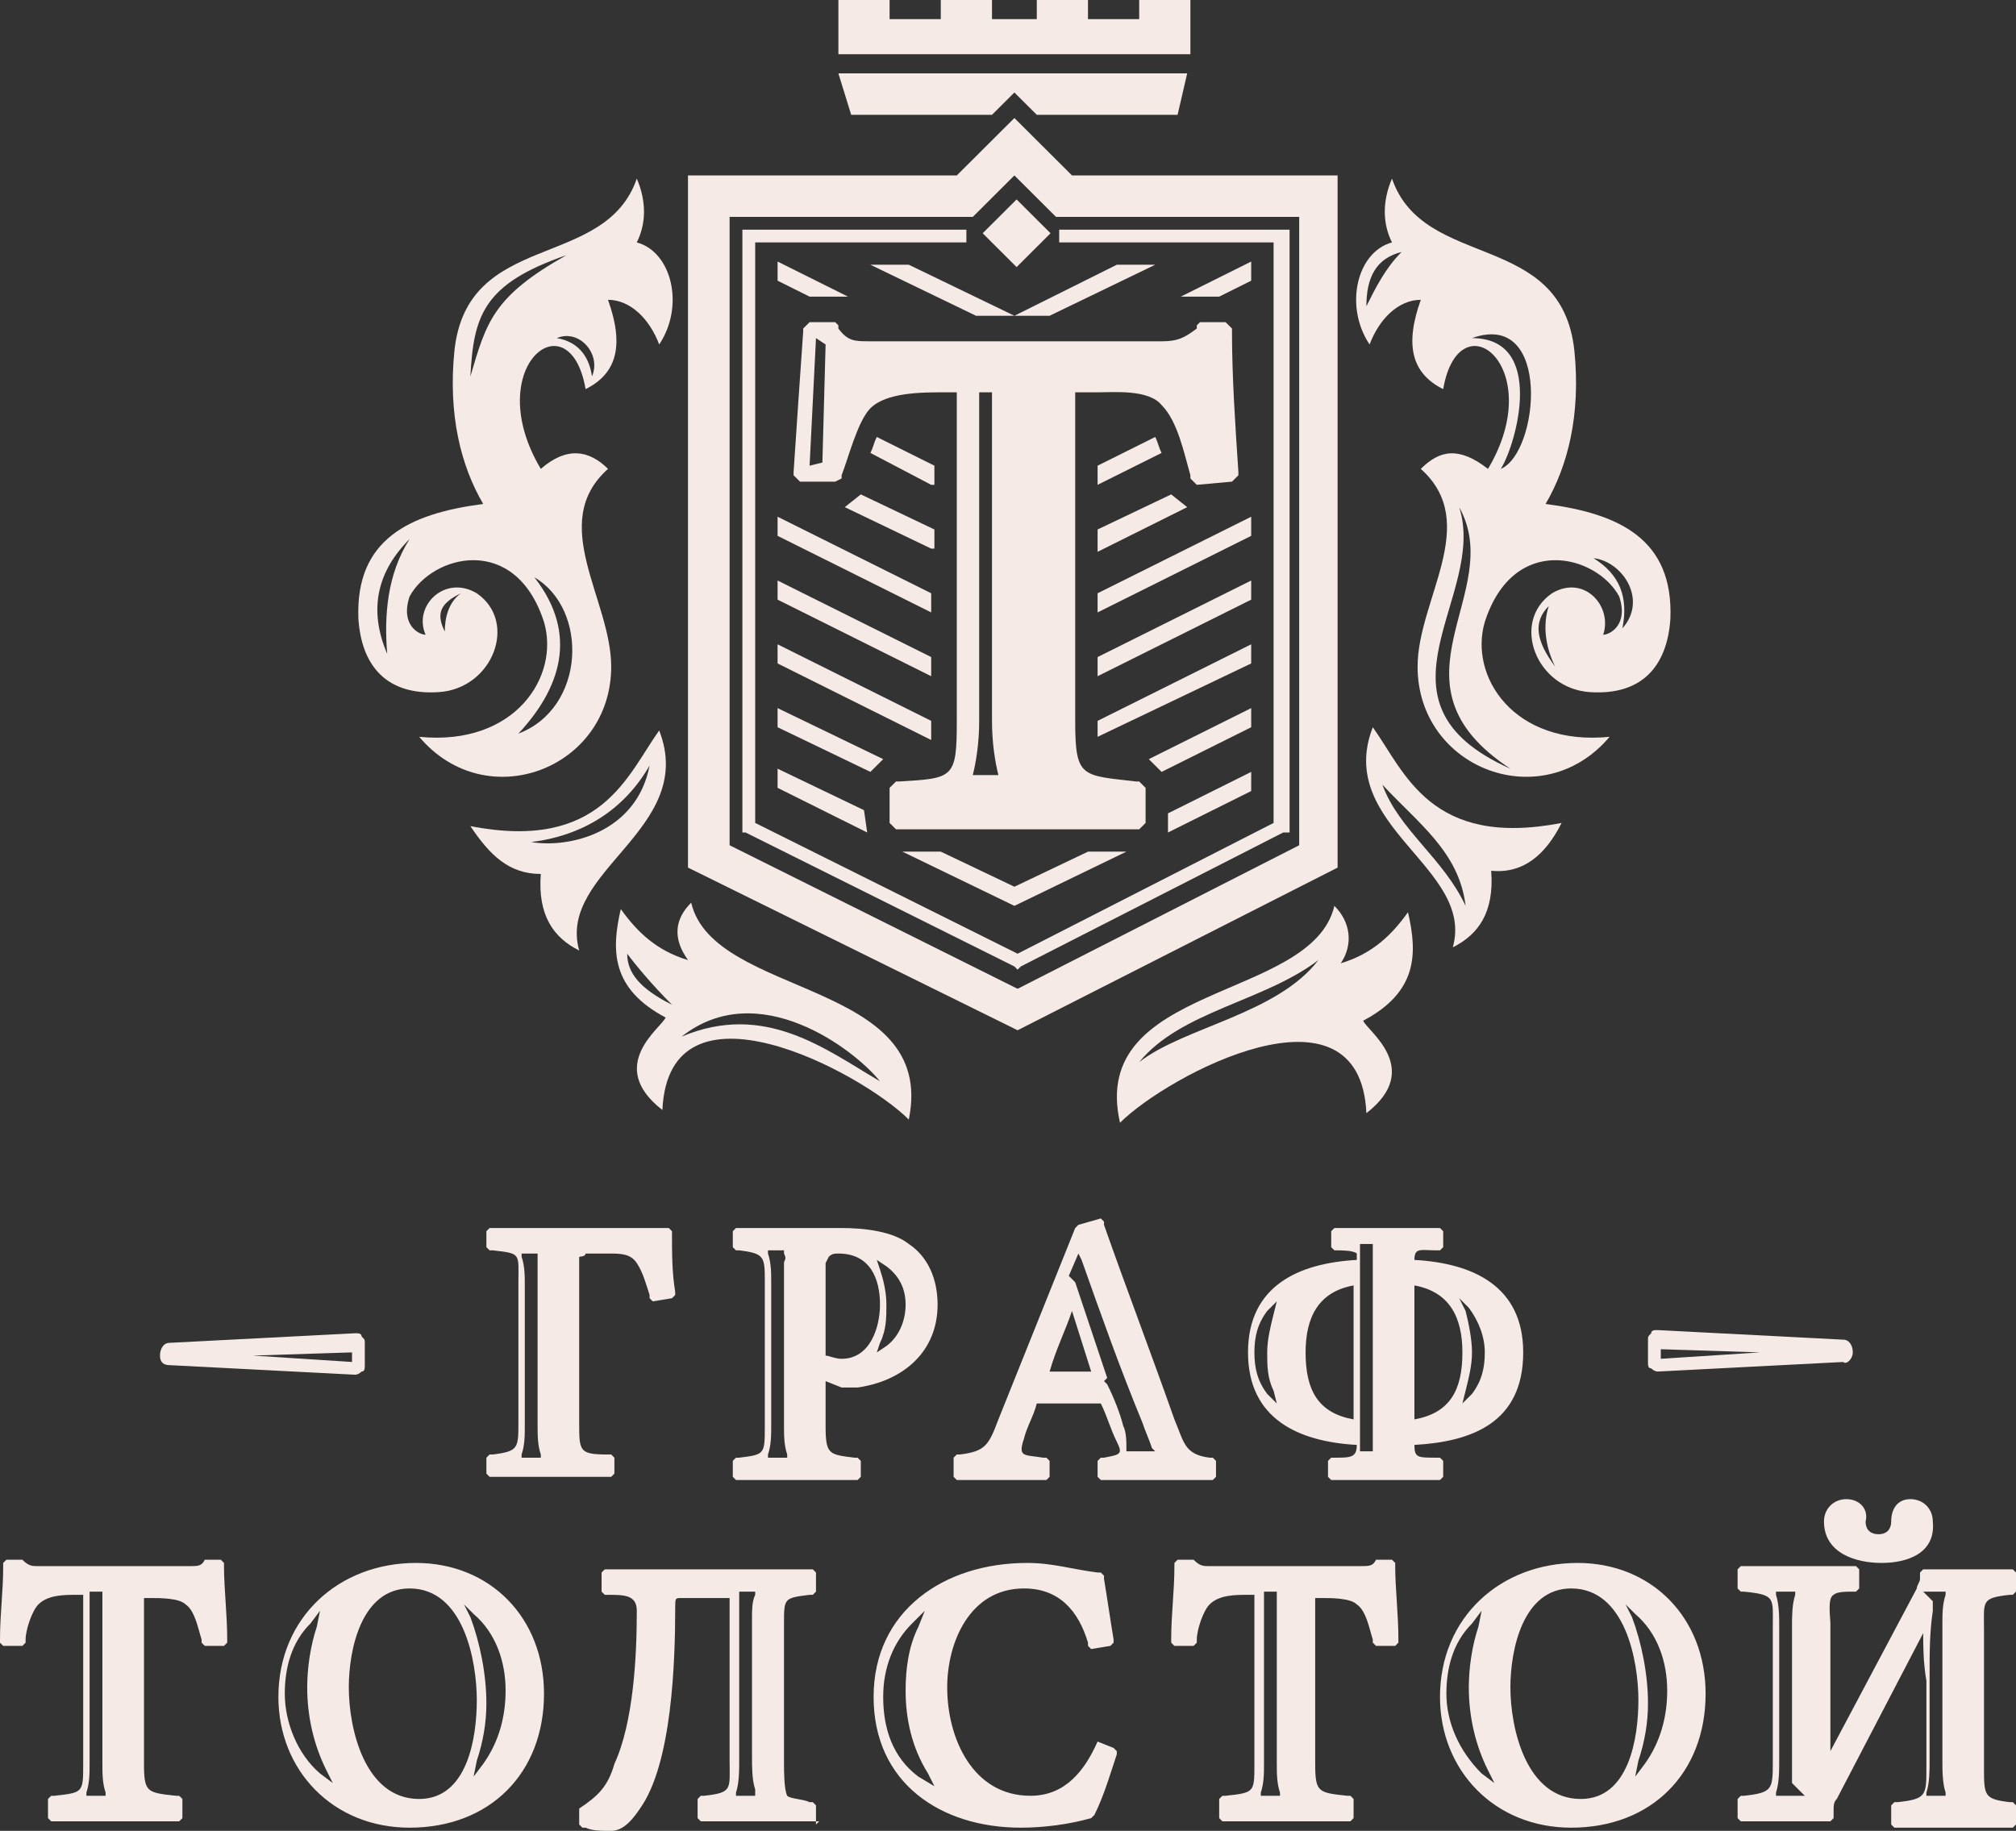 <svg width="120" height="109" viewBox="0 0 120 109" fill="none" xmlns="http://www.w3.org/2000/svg">
<rect x="0" y="0" width="120" height="109" fill="#333333" stroke="none"/>
<path fill-rule="evenodd" clip-rule="evenodd" d="M60.381 18.799L66.476 15.761H68.762L62.476 18.799H58.095L51.809 15.761H54.095L60.381 18.799ZM60.381 52.791L64.762 50.702H67.047L60.381 53.93L53.714 50.702H56L60.381 52.791ZM69.523 48.423L74.476 45.954V47.094L69.523 49.562V48.423ZM51.619 49.562L46.285 46.904V45.764L51.428 48.233L51.619 49.562ZM68.381 45.195L74.476 42.157V43.296L69.142 45.954L68.381 45.195ZM51.809 45.954L46.285 43.296V42.157L52.571 45.195L51.809 45.954ZM65.333 42.916L74.476 38.359V39.498L65.333 43.866C65.333 43.486 65.333 43.106 65.333 42.916ZM55.428 44.056L46.285 39.498V38.359L55.428 42.916V43.106C55.428 43.106 55.428 43.486 55.428 44.056ZM65.333 39.118L74.476 34.561V35.7L65.333 40.258V39.118ZM55.428 40.258L46.285 35.7V34.561L55.428 39.118V40.258ZM65.333 35.32L74.476 30.763V31.902L65.333 36.46V35.32ZM55.428 36.46L46.285 31.902V30.763L55.428 35.32V36.46ZM65.333 31.522L69.714 29.434L70.666 30.193L65.333 32.852V31.522ZM55.428 32.662L50.285 30.193L51.238 29.434L55.619 31.522V32.662H55.428ZM65.333 27.724L68.762 26.015C68.952 26.395 68.952 26.585 69.142 26.965L65.333 28.864V27.724ZM55.428 28.864L51.809 26.965C52 26.585 52 26.395 52.19 26.015L55.619 27.724V28.864H55.428ZM70.285 17.66L74.476 15.571V16.711L72.571 17.66H70.285ZM48.19 17.66L46.285 16.711V15.571L50.476 17.66H48.19Z" fill="#F5EAE5"/>
<path fill-rule="evenodd" clip-rule="evenodd" d="M56.952 10.444L60.381 7.026L63.809 10.444H79.619V51.652L60.571 61.336L40.952 51.652V10.444H56.952ZM43.429 12.913V50.322L60.571 58.868L77.333 50.322V12.913H62.857L60.381 10.444L57.905 12.913H43.429Z" fill="#F5EAE5"/>
<path fill-rule="evenodd" clip-rule="evenodd" d="M34.476 74.819C34.476 75.009 34.476 75.199 34.476 75.199V84.694C34.476 86.403 34.476 86.593 36.191 86.593H36.381L36.571 86.783V87.732L36.381 87.922H29.143L28.952 87.732V86.783L29.143 86.593H29.333C30.857 86.403 30.857 86.213 30.857 84.694V76.338C30.857 74.629 31.048 74.629 29.333 74.439H29.143L28.952 74.25V73.3L29.143 73.11H39.809L40 73.3V73.49C40 74.629 40 75.769 40.191 76.908V77.098L40 77.288L38.857 77.478L38.667 77.288V77.098C38.476 76.528 38.286 75.769 37.905 75.199C37.524 74.629 36.952 74.629 36.191 74.629H34.857C34.857 74.819 34.476 74.819 34.476 74.819ZM32 74.819C32 75.009 32 75.199 32 75.389V84.884C32 85.453 32 86.023 32.191 86.593V86.783H31.048V86.593C31.238 86.023 31.238 85.453 31.238 84.884V76.528C31.238 75.959 31.238 75.389 31.048 74.819V74.629H32V74.819ZM46.667 75.199V84.884C46.667 85.453 46.667 86.023 46.857 86.593V86.783H45.714V86.593C45.905 86.023 45.905 85.453 45.905 84.884V76.338C45.905 75.769 45.905 75.199 45.714 74.629V74.439H46.667V74.629C46.857 75.009 46.667 75.009 46.667 75.199ZM52.381 79.946C52.762 79.187 52.762 78.427 52.762 77.668C52.762 76.908 52.571 76.148 52.381 75.579L52.191 75.009L52.762 75.389C53.524 75.959 53.905 76.718 53.905 77.668C53.905 78.617 53.524 79.567 52.762 80.136L52.191 80.516L52.381 79.946ZM65.905 82.415L65.714 82.225L65.905 82.035L64 76.338L63.619 75.959L64.191 74.629L64.381 75.009C65.524 78.237 66.667 81.466 68 84.694C68.191 85.263 68.381 85.643 68.571 86.213L68.762 86.403H67.048V86.213C67.048 85.833 67.048 85.263 66.857 84.884C66.667 84.124 66.286 83.175 65.905 82.415ZM81.714 75.579V76.148C81.714 76.338 81.714 76.718 81.714 76.908V84.314C81.714 84.504 81.714 84.694 81.714 84.694V85.074V85.453C81.714 85.643 81.714 86.023 81.714 86.213V86.403H80.952V86.213C80.952 86.023 80.952 85.643 80.952 85.263V84.504C80.952 84.314 80.952 83.934 80.952 83.744V76.908C80.952 76.528 80.952 76.148 80.952 75.769V75.009C80.952 74.819 80.952 74.629 80.952 74.25V74.06H81.714V74.25C81.714 74.439 81.714 74.629 81.714 75.009V75.579ZM75.809 78.237C75.619 78.997 75.429 79.757 75.429 80.516C75.429 81.276 75.429 82.035 75.809 82.795L76 83.554L75.429 82.985C74.857 82.225 74.667 81.466 74.667 80.516C74.667 79.567 74.857 78.807 75.429 78.047L76 77.478L75.809 78.237ZM87.238 82.795C87.429 82.035 87.619 81.276 87.619 80.516C87.619 79.757 87.429 78.807 87.238 78.047L86.857 77.288L87.429 77.858C88 78.617 88.381 79.567 88.381 80.516C88.381 81.466 88.191 82.225 87.619 82.985L87.048 83.554L87.238 82.795ZM6.095 94.758V105.012C6.095 105.582 6.095 106.152 6.286 106.722V106.911H5.143V106.722C5.333 106.152 5.333 105.582 5.333 105.012V94.758H6.095ZM18.857 96.847C18.476 97.986 18.286 99.316 18.286 100.455C18.286 102.164 18.667 103.873 19.429 105.392L19.809 106.152L19.048 105.582C17.714 104.443 16.952 102.544 16.952 100.835C16.952 99.316 17.333 97.796 18.476 96.657L19.048 95.897L18.857 96.847ZM28.381 104.823C28.762 103.683 28.952 102.544 28.952 101.404C28.952 99.695 28.571 97.796 28 96.277L27.619 95.518L28.191 96.087C29.524 97.227 30.095 98.936 30.095 100.645C30.095 102.164 29.714 103.683 28.762 105.012L28.191 105.772L28.381 104.823ZM44.952 106.911H43.809V106.722C44 106.152 44 105.392 44 104.823V95.897C44 95.518 44 95.328 44 94.948V94.758H44.952V94.948C44.762 95.328 44.762 95.897 44.762 96.277V104.633C44.762 105.202 44.762 105.962 44.952 106.532V106.911ZM54.667 105.772C53.143 104.633 52.571 102.924 52.571 101.025C52.571 99.316 53.143 97.796 54.286 96.657L55.048 95.897L54.667 96.847C54.095 97.986 53.905 99.316 53.905 100.645C53.905 102.354 54.286 104.063 55.238 105.582L55.619 106.342L54.667 105.772ZM76 94.758V105.012C76 105.582 76 106.152 76.191 106.722V106.911H75.048V106.722C75.238 106.152 75.238 105.582 75.238 105.012V94.758H76ZM88 96.847C87.619 97.986 87.429 99.316 87.429 100.455C87.429 102.164 87.809 103.873 88.571 105.392L88.952 106.152L88.191 105.582C86.857 104.253 86.095 102.544 86.095 100.835C86.095 99.316 86.476 97.796 87.619 96.657L88.191 95.897L88 96.847ZM97.524 104.823C97.905 103.683 98.095 102.544 98.095 101.404C98.095 99.695 97.714 97.796 97.143 96.277L96.762 95.518L97.333 96.087C98.667 97.227 99.238 98.936 99.238 100.645C99.238 102.164 98.857 103.683 97.905 105.012L97.333 105.772L97.524 104.823ZM115.048 95.328L114.476 94.758H115.81V94.948C115.619 95.518 115.619 96.087 115.619 96.657V104.823C115.619 105.392 115.619 106.152 115.81 106.722V106.911H114.667V106.722C114.857 106.152 114.857 105.392 114.857 104.823V99.695C114.857 98.366 114.857 97.227 115.048 95.897V95.328ZM106.667 106.152L107.429 106.911H105.714V106.722C105.905 106.152 105.905 105.392 105.905 104.823V96.847C105.905 96.277 105.905 95.518 105.714 94.948V94.758H106.857V94.948C106.667 95.518 106.667 96.277 106.667 96.847V101.404C106.667 102.924 106.667 104.633 106.667 106.152ZM49.143 82.225V84.884C49.143 86.593 49.333 86.593 50.857 86.783H51.048L51.238 86.972V87.922L51.048 88.112H43.809L43.619 87.922V86.972L43.809 86.783H44C45.524 86.593 45.524 86.593 45.524 84.884V76.338C45.524 74.819 45.524 74.629 44 74.439H43.809L43.619 74.25V73.3L43.809 73.11H50.095C51.429 73.11 53.143 73.3 54.095 74.06C55.238 74.819 55.809 76.148 55.809 77.668C55.809 80.516 53.714 82.225 51.048 82.605C50.667 82.605 50.476 82.605 50.095 82.605L49.143 82.225ZM65.524 83.554H61.714C61.524 84.314 61.143 84.884 60.952 85.643C60.571 86.783 60.952 86.593 62.095 86.783H62.286L62.476 86.972V87.922L62.286 88.112H56.952L56.762 87.922V86.783L56.952 86.593H57.143C58.667 86.403 58.857 86.023 59.429 84.504L64 73.11L64.191 72.92L65.524 72.54L65.714 72.73V72.92C67.048 76.718 68.571 80.706 69.905 84.504C70.476 85.833 70.476 86.593 72 86.783H72.191L72.381 86.972V87.922L72.191 88.112H65.524L65.333 87.922V86.972L65.524 86.783H65.714C66.667 86.593 66.857 86.593 66.476 85.833C66.095 85.074 65.905 84.314 65.524 83.554ZM84.191 75.009C87.619 75.199 90.667 76.528 90.667 80.516C90.667 84.694 87.619 85.833 84.191 86.023C84.191 86.783 84.381 86.783 85.524 86.783H85.714L85.905 86.972V87.922L85.714 88.112H79.238L79.048 87.922V86.972L79.238 86.783H79.429C80.381 86.783 80.762 86.783 80.762 86.023C77.333 85.833 74.286 84.504 74.286 80.516C74.286 76.528 77.333 75.199 80.762 75.009C80.762 74.819 80.762 74.629 80.762 74.629C80.571 74.439 79.809 74.439 79.619 74.439H79.429L79.238 74.25V73.3L79.429 73.11H85.714L85.905 73.3V74.25L85.714 74.439H85.524C84.571 74.439 84.191 74.25 84.191 75.009ZM8.571 94.948V105.012C8.571 106.722 8.762 106.722 10.476 106.911H10.667L10.857 107.101V108.241L10.667 108.431H3.048L2.857 108.241V107.101L3.048 106.911H3.238C4.952 106.722 4.952 106.722 4.952 105.012V94.948H4.571C3.81 94.948 2.857 94.948 2.286 95.518C1.905 95.897 1.524 97.037 1.524 97.607V97.796L1.333 97.986H0.19L0 97.796V97.607C0 96.087 0.19 94.758 0.19 93.239V93.049L0.381 92.859H1.143H1.333C1.714 93.239 1.905 93.239 2.286 93.239H11.238C11.809 93.239 12 93.239 12.191 92.859H12.381H13.143L13.333 93.049V93.239C13.333 94.568 13.524 96.087 13.524 97.607V97.796L13.333 97.986H12.191L12 97.796V97.607C11.809 97.037 11.619 95.897 11.048 95.518C10.667 95.138 9.524 95.138 8.952 95.138H8.571V94.948ZM24.762 93.049C29.143 93.049 32.381 96.277 32.381 100.835C32.381 105.582 29.143 108.81 24.381 108.81C19.809 108.81 16.571 105.392 16.571 101.025C16.571 96.277 20.191 93.049 24.762 93.049ZM48.762 108.431H41.714L41.524 108.241V107.101L41.714 106.911H41.905C43.619 106.722 43.429 106.532 43.429 104.823V95.897C43.429 95.708 43.429 95.138 43.429 95.138H43.048H40.571C40.191 95.138 40.191 95.138 40.191 95.708C40.191 98.936 40 105.012 38.095 107.671C37.714 108.241 37.143 109 36.381 109C35.809 109 35.238 109 34.857 108.81H34.667L34.476 108.62V107.861V107.671C35.619 106.911 36.191 106.342 36.571 105.012C37.714 102.544 37.905 98.556 37.905 95.897C37.905 94.948 37.143 94.948 36.191 94.948H36L35.809 94.758V93.619L36 93.429H48.381L48.571 93.619V94.758L48.381 94.948H48.191C46.667 95.138 46.667 95.138 46.667 96.657V105.012C46.667 105.392 46.667 106.532 46.857 106.911C47.048 107.101 47.809 107.101 48.191 107.291H48.381L48.571 107.481V108.62L48.762 108.431ZM65.333 103.683L66.286 104.063L66.476 104.253V104.443C66.095 105.582 65.714 106.911 65.143 108.051L64.952 108.241C63.619 108.62 62.095 108.81 60.762 108.81C56 108.81 52 106.152 52 101.025C52 95.897 56.191 93.049 61.143 93.049C62.667 93.049 63.809 93.429 65.333 93.619H65.524L65.714 93.809V93.999C65.905 95.138 66.095 96.467 66.286 97.607V97.796L66.095 97.986L64.952 98.176L64.762 97.986V97.796C64.191 95.897 63.048 94.568 60.952 94.568C57.714 94.568 56.381 97.796 56.381 100.455C56.381 103.493 57.905 106.911 61.333 106.911C63.429 106.911 64.571 105.392 65.333 103.683ZM78.286 94.948V105.012C78.286 106.722 78.476 106.722 80.191 106.911H80.381L80.571 107.101V108.241L80.381 108.431H72.762L72.571 108.241V107.101L72.762 106.911H72.952C74.667 106.722 74.667 106.722 74.667 105.012V94.948H74.286C73.524 94.948 72.571 94.948 72 95.518C71.619 95.897 71.238 97.037 71.238 97.607V97.796L71.048 97.986H69.905L69.714 97.796V97.607C69.714 96.087 69.905 94.758 69.905 93.239V93.049L70.095 92.859H70.857H71.048C71.429 93.239 71.619 93.239 72 93.239H80.952C81.524 93.239 81.714 93.239 81.905 92.859H82.095H82.857L83.048 93.049V93.239C83.048 94.568 83.238 96.087 83.238 97.607V97.796L83.048 97.986H81.905L81.714 97.796V97.607C81.524 97.037 81.333 95.897 80.762 95.518C80.381 95.138 79.238 95.138 78.667 95.138H78.286V94.948ZM93.905 93.049C98.286 93.049 101.524 96.277 101.524 100.835C101.524 105.582 98.286 108.81 93.524 108.81C88.952 108.81 85.714 105.392 85.714 101.025C85.714 96.277 89.333 93.049 93.905 93.049ZM114.476 97.227L109.333 107.101C109.143 107.291 109.143 107.481 109.143 107.861V108.241L108.952 108.431H103.619L103.429 108.241V107.101L103.619 106.911H103.81C105.524 106.722 105.524 106.532 105.524 104.823V96.847C105.524 95.138 105.714 94.948 103.81 94.758H103.619L103.429 94.568V93.429L103.619 93.239H110.476L110.667 93.429V94.568L110.476 94.758H110.286C109.905 94.758 109.333 94.758 109.143 94.948C108.762 95.138 108.952 96.277 108.952 96.657V101.215C108.952 102.164 108.952 103.114 108.952 104.253L114.095 94.568C114.095 94.378 114.286 94.189 114.286 93.999V93.619L114.476 93.429H119.81L120 93.619V94.758L119.81 94.948H119.619C117.905 95.138 118.095 95.328 118.095 97.037V105.202C118.095 106.911 118.095 107.101 119.619 107.291H119.81L120 107.481V108.62L119.81 108.81H112.762L112.571 108.62V107.481L112.762 107.291H112.952C114.667 107.101 114.667 106.911 114.667 105.202V100.075C114.476 98.936 114.476 97.986 114.476 97.227ZM112 93.049C110.476 93.049 108.571 92.479 108.571 90.581C108.571 89.821 109.143 89.251 109.905 89.251C110.667 89.251 111.238 89.821 111.048 90.581C111.048 91.15 111.429 91.34 111.81 91.34C112.381 91.34 112.571 90.96 112.571 90.581C112.571 89.821 112.952 89.251 113.714 89.251C114.476 89.251 115.048 89.821 115.048 90.581C115.238 92.479 113.524 93.049 112 93.049ZM49.143 80.706C49.333 80.706 49.714 80.896 50.095 80.896C51.809 80.896 52.381 78.997 52.381 77.668C52.381 76.148 51.809 74.629 49.905 74.629C49.714 74.629 49.524 74.629 49.333 74.819L49.143 75.199V80.706ZM64.952 81.656L63.809 78.047C63.429 79.187 62.857 80.326 62.476 81.656H64.952ZM80.571 76.528C78.476 76.908 77.714 78.427 77.714 80.516C77.714 82.795 78.476 84.124 80.571 84.504C80.571 84.314 80.571 84.314 80.571 84.124V77.288C80.571 76.908 80.571 76.718 80.571 76.528ZM84.191 84.504C86.286 84.124 87.048 82.795 87.048 80.516C87.048 78.427 86.286 76.908 84.191 76.528C84.191 76.718 84.191 76.908 84.191 76.908V84.504ZM24.381 94.568C21.524 94.568 20.762 98.176 20.762 100.455C20.762 102.924 21.714 107.101 24.952 107.101C27.809 107.101 28.381 103.493 28.381 101.215C28.381 98.936 27.619 94.568 24.381 94.568ZM93.524 94.568C90.667 94.568 89.905 98.176 89.905 100.455C89.905 102.924 90.857 107.101 94.095 107.101C96.952 107.101 97.524 103.493 97.524 101.215C97.524 98.936 96.762 94.568 93.524 94.568Z" fill="#F5EAE5"/>
<path fill-rule="evenodd" clip-rule="evenodd" d="M9.524 80.704C9.524 80.325 9.714 79.945 10.095 79.945L21.143 79.375C21.333 79.375 21.524 79.375 21.524 79.565C21.714 79.755 21.714 79.755 21.714 79.945V81.274C21.714 81.464 21.714 81.654 21.524 81.654C21.334 81.844 21.143 81.844 21.143 81.844L10.095 81.274C9.714 81.274 9.524 81.084 9.524 80.704ZM15.048 80.704L20.953 81.084V80.514L15.048 80.704Z" fill="#F5EAE5"/>
<path fill-rule="evenodd" clip-rule="evenodd" d="M110.286 80.515C110.286 80.135 110.095 79.756 109.714 79.756L98.667 79.186C98.476 79.186 98.286 79.186 98.286 79.376C98.095 79.566 98.095 79.566 98.095 79.756V81.085C98.095 81.275 98.095 81.465 98.286 81.465C98.476 81.655 98.667 81.655 98.667 81.655L109.714 81.085C109.905 81.275 110.286 80.895 110.286 80.515ZM104.762 80.515L98.857 80.895V80.325L104.762 80.515Z" fill="#F5EAE5"/>
<path d="M60.512 11.873L58.492 13.887L60.512 15.901L62.532 13.887L60.512 11.873Z" fill="#F5EAE5"/>
<path fill-rule="evenodd" clip-rule="evenodd" d="M57.523 14.432H44.952V48.993L60.571 56.779L75.809 48.993V14.432H63.047V13.673H76.38H76.761V14.053V49.373V49.563H76.38L60.761 57.538L60.571 57.728L60.38 57.538L44.38 49.563H44.19V49.373V14.053V13.673H44.571H57.523V14.432Z" fill="#F5EAE5"/>
<path fill-rule="evenodd" clip-rule="evenodd" d="M41.142 53.74C42.476 59.437 55.809 58.297 54.095 66.653C51.238 63.804 39.809 57.727 39.428 66.083C35.999 63.424 39.428 61.146 39.619 60.576C36.38 58.867 36.38 56.588 36.952 54.12C37.904 55.449 39.047 56.588 40.952 57.158C39.999 55.829 40.19 54.689 41.142 53.74ZM39.999 59.816C38.095 58.867 37.333 57.917 37.333 56.778C37.904 57.538 38.857 58.677 39.999 59.816ZM52.38 64.374C50.857 62.475 45.142 58.107 40.571 61.715C45.523 59.627 49.142 62.475 52.38 64.374Z" fill="#F5EAE5"/>
<path fill-rule="evenodd" clip-rule="evenodd" d="M79.428 53.93C78.095 59.627 64.762 58.487 66.667 66.843C69.524 63.994 80.952 57.917 81.333 66.273C84.762 63.614 81.333 61.336 81.143 60.766C84.381 59.057 84.381 56.778 83.809 54.309C82.857 55.639 81.714 56.778 79.809 57.348C80.571 56.208 80.381 54.879 79.428 53.93ZM67.809 63.234C70.476 61.146 76 60.386 78.476 57.158C75.238 59.627 70.286 60.196 67.809 63.234Z" fill="#F5EAE5"/>
<path fill-rule="evenodd" clip-rule="evenodd" d="M92.952 48.993C85.143 50.512 83.619 45.954 81.714 43.296C79.428 49.183 87.809 51.651 86.476 56.399C88 55.639 88.952 54.31 88.762 51.841C90.667 52.031 92 50.892 92.952 48.993ZM87.238 53.93C86.857 50.702 84.381 48.993 82.286 46.714C83.238 49.373 85.905 51.082 87.238 53.93Z" fill="#F5EAE5"/>
<path fill-rule="evenodd" clip-rule="evenodd" d="M28 49.183C35.809 50.702 37.333 46.144 39.238 43.486C41.523 49.373 33.142 51.841 34.476 56.589C32.952 55.829 32 54.5 32.19 52.031C30.285 52.031 29.142 50.892 28 49.183ZM38.666 45.575C37.904 49.562 33.904 50.512 31.619 50.132C34.666 49.752 37.142 48.233 38.666 45.575Z" fill="#F5EAE5"/>
<path fill-rule="evenodd" clip-rule="evenodd" d="M49.904 4.368H70.666L70.095 6.836H61.714L60.38 5.507L59.047 6.836H50.666L49.904 4.368Z" fill="#F5EAE5"/>
<path fill-rule="evenodd" clip-rule="evenodd" d="M49.904 3.228H70.857V2.469V1.139V0H67.809V1.139H64.761V0H61.714V1.139H59.047V0H55.999V1.139H52.952V0H49.904V1.139V2.469V3.228Z" fill="#F5EAE5"/>
<path fill-rule="evenodd" clip-rule="evenodd" d="M88.38 37.03C87.428 40.258 90.095 44.435 95.809 43.866C91.809 48.613 84.38 45.765 84.38 39.688C84.38 35.7 88.19 31.143 84.571 27.915C85.714 26.775 86.856 26.585 88.571 27.915C92.19 21.838 86.856 17.66 85.904 23.167C83.999 22.218 83.618 20.509 84.571 17.85C83.237 17.85 82.095 18.99 81.523 20.509C79.999 18.23 80.761 15.002 82.856 14.432C82.285 13.293 82.285 11.963 82.856 10.634C84.761 16.141 92.952 13.673 93.714 20.889C94.095 24.686 93.333 27.725 91.999 30.003C96.38 30.573 99.618 32.092 99.428 36.84C99.237 39.688 97.714 41.397 94.666 41.207C91.428 41.017 89.904 37.03 92.38 35.321C94.285 34.181 95.999 36.08 95.428 37.789C95.809 37.789 96.952 37.219 96.38 35.51C95.047 33.042 90.095 31.713 88.38 37.03ZM92.571 39.688C91.428 38.169 91.237 37.03 92.19 36.08C91.809 37.219 91.999 38.549 92.571 39.688ZM96.571 37.409C96.952 35.51 96.38 34.181 94.856 33.232C96.571 33.422 98.095 35.7 96.571 37.409ZM89.904 45.765C80.952 41.777 88.571 35.51 86.856 30.193C89.714 35.321 82.095 40.638 89.904 45.765ZM89.333 27.915C91.618 26.965 92.38 18.42 87.618 20.129C91.999 20.129 90.285 26.395 89.333 27.915ZM83.428 15.002C81.904 15.382 81.333 16.521 81.333 18.23C81.904 17.091 82.475 15.951 83.428 15.002Z" fill="#F5EAE5"/>
<path fill-rule="evenodd" clip-rule="evenodd" d="M32.381 37.03C33.333 40.258 30.667 44.435 24.953 43.866C28.953 48.613 36.381 45.765 36.381 39.688C36.381 35.7 32.572 31.143 36.191 27.915C35.048 26.775 33.714 26.585 32.191 27.915C28.572 21.838 33.905 17.66 34.857 23.167C36.762 22.218 37.143 20.509 36.191 17.85C37.524 17.85 38.667 18.99 39.238 20.509C40.762 18.23 40 15.002 37.905 14.432C38.476 13.293 38.476 11.963 37.905 10.634C36 16.141 27.81 13.673 27.048 20.889C26.667 24.686 27.429 27.725 28.762 30.003C24.381 30.573 21.143 32.092 21.333 36.84C21.524 39.688 23.048 41.397 26.095 41.207C29.333 41.017 30.857 37.03 28.381 35.321C26.476 34.181 24.572 36.08 25.333 37.789C24.953 37.789 23.81 37.219 24.381 35.51C25.714 33.042 30.667 31.713 32.381 37.03ZM33.714 15.192C28.762 16.901 28.191 18.8 28 22.408C28.953 19.18 29.333 17.66 33.714 15.192ZM35.238 22.408C35.81 21.078 34.476 19.559 33.143 20.129C34.286 20.319 35.048 21.078 35.238 22.408ZM23.048 38.929C21.905 36.27 22.476 33.991 24.381 32.092C23.048 34.181 22.857 36.65 23.048 38.929ZM27.429 35.321C26.286 35.89 25.905 36.46 26.476 37.599C26.476 36.84 26.667 35.89 27.429 35.321ZM30.857 43.676C34.857 42.157 35.048 36.27 31.81 34.371C34.476 37.789 33.333 41.017 30.857 43.676Z" fill="#F5EAE5"/>
<path fill-rule="evenodd" clip-rule="evenodd" d="M64 23.357V42.916C64 46.335 64.381 46.145 67.619 46.525H67.809L68.19 46.904V48.993L67.809 49.373H53.333L52.952 48.993V46.904L53.333 46.525H53.523C56.762 46.335 56.952 46.335 56.952 42.916V23.357H56.19C54.857 23.357 52.762 23.357 51.809 24.307C51.047 25.066 50.476 27.345 50.095 28.295V28.485L49.714 28.674H47.619L47.238 28.295V28.105C47.428 25.256 47.619 22.408 47.809 19.749V19.559L48.19 19.18H49.714L49.904 19.37V19.559C50.476 20.319 50.857 20.319 51.809 20.319H69.143C70.095 20.319 70.476 20.129 71.238 19.559V19.37L71.428 19.18H72.952L73.333 19.559V19.749C73.333 22.408 73.523 25.256 73.714 28.105V28.295L73.333 28.674L71.238 28.864L70.857 28.485V28.295C70.476 26.965 70.095 25.066 69.143 24.117C68.381 23.168 66.285 23.357 65.333 23.357H64ZM59.047 23.357H58.285V42.916C58.285 44.246 58.095 45.385 57.904 46.145H59.428C59.238 45.385 59.047 44.246 59.047 42.916V23.357ZM49.143 20.509L48.571 20.129L48.19 27.725L48.952 27.535L49.143 20.509Z" fill="#F5EAE5"/>
</svg>
